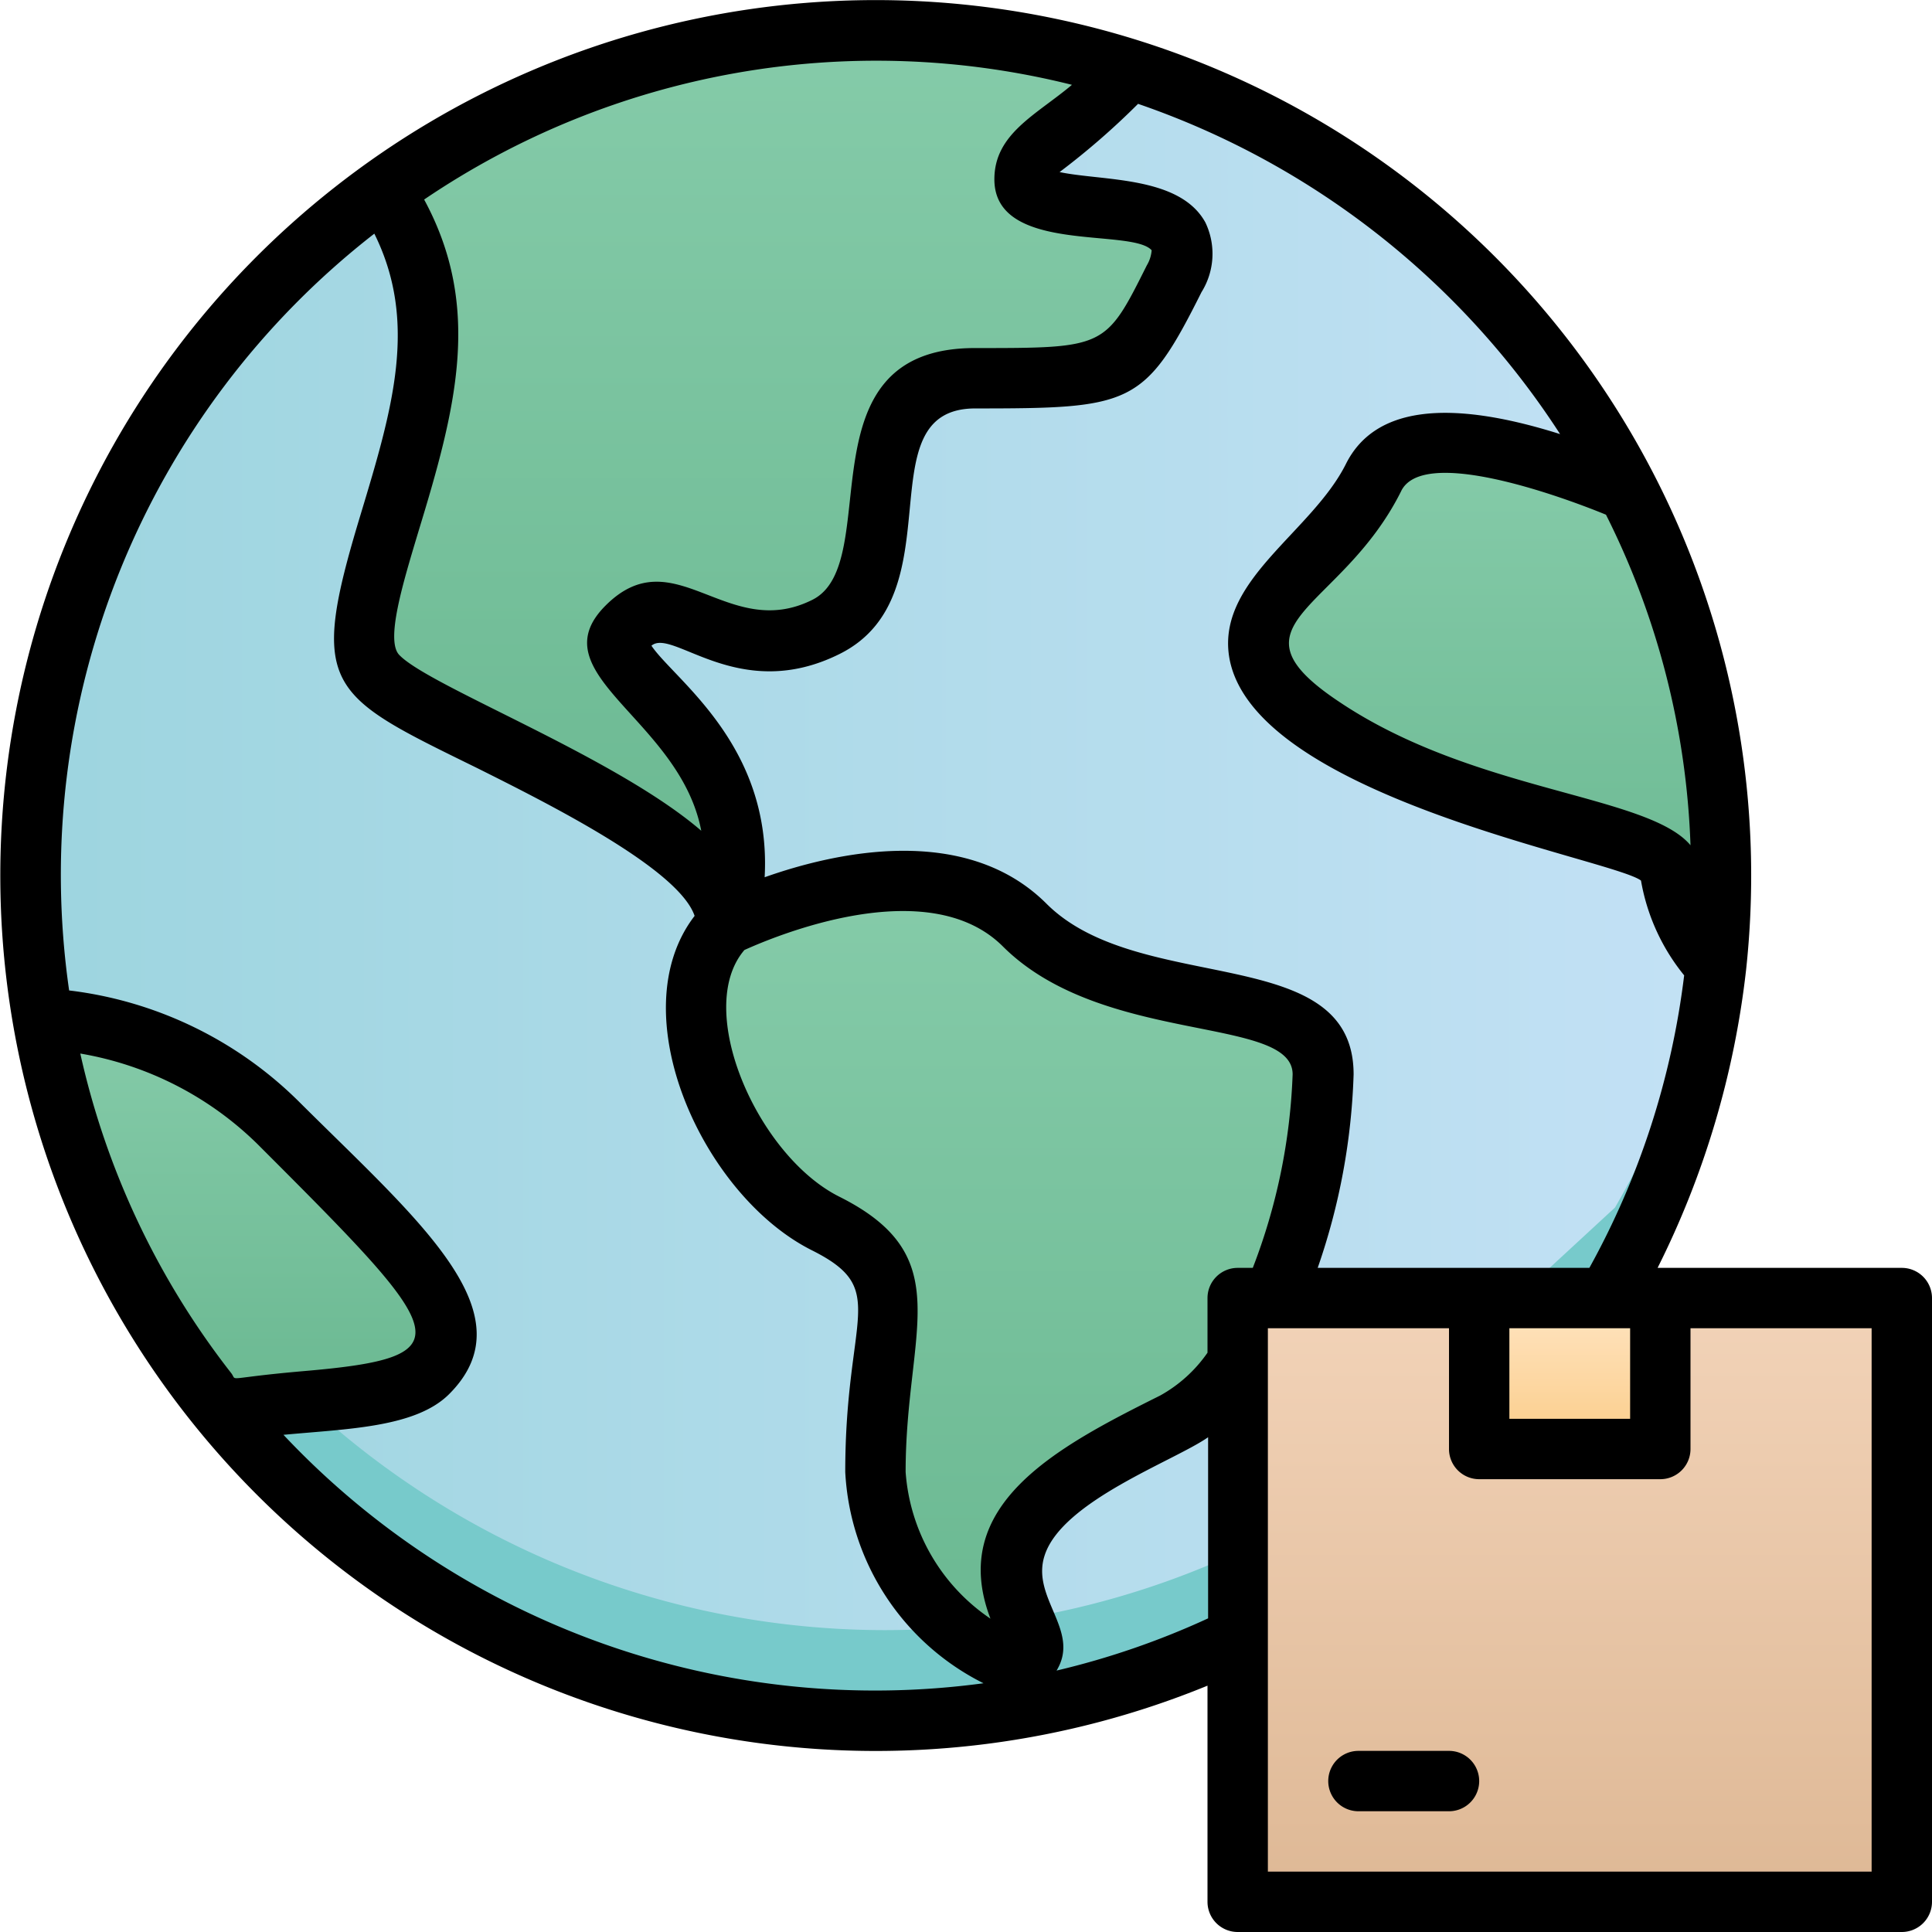 <svg xmlns="http://www.w3.org/2000/svg" xmlns:xlink="http://www.w3.org/1999/xlink" viewBox="0 0 64 64"><defs><style>.cls-1{fill:url(#linear-gradient);}.cls-2{fill:#77cacb;}.cls-3{fill:url(#linear-gradient-3);}.cls-4{fill:url(#linear-gradient-4);}.cls-5{fill:url(#linear-gradient-5);}.cls-6{fill:url(#linear-gradient-6);}.cls-7{fill:url(#linear-gradient-7);}.cls-8{fill:url(#linear-gradient-8);}</style><linearGradient id="linear-gradient" x1="1" y1="29" x2="57" y2="29" gradientUnits="userSpaceOnUse"><stop offset="0" stop-color="#9dd5df"/><stop offset="1" stop-color="#c3e1f5"/></linearGradient><linearGradient id="linear-gradient-3" x1="25.61" y1="30.65" x2="25.61" y2="1" gradientUnits="userSpaceOnUse"><stop offset="0" stop-color="#6ab891"/><stop offset="1" stop-color="#85cba9"/></linearGradient><linearGradient id="linear-gradient-4" x1="33.44" y1="55.03" x2="33.44" y2="29.18" xlink:href="#linear-gradient-3"/><linearGradient id="linear-gradient-5" x1="49.34" y1="32.05" x2="49.34" y2="14.67" xlink:href="#linear-gradient-3"/><linearGradient id="linear-gradient-6" x1="8.1" y1="46.77" x2="8.1" y2="33.73" xlink:href="#linear-gradient-3"/><linearGradient id="linear-gradient-7" x1="52" y1="63" x2="52" y2="43" gradientUnits="userSpaceOnUse"><stop offset="0" stop-color="#deb895"/><stop offset="1" stop-color="#f2d3b8"/></linearGradient><linearGradient id="linear-gradient-8" x1="52" y1="48" x2="52" y2="43" gradientUnits="userSpaceOnUse"><stop offset="0" stop-color="#fbcc88"/><stop offset="1" stop-color="#ffe5c3"/></linearGradient></defs><title>Worldwide Delivery</title><g id="Worldwide_Delivery" data-name="Worldwide Delivery"><path class="cls-1" d="M57,29c0,1-.07,2.06-.16,3-.05.39-.1.77-.17,1.15A27.64,27.64,0,0,1,53.24,43L41,54.3a27.94,27.94,0,0,1-26-1.07,27.58,27.58,0,0,1-7.63-6.46c-.16-.2-.33-.39-.49-.61A27.62,27.62,0,0,1,1.41,33.73l0-.3A27.89,27.89,0,0,1,12.68,6.27s0,0,0,0a27.93,27.93,0,0,1,24.66-4l.38.12A27.92,27.92,0,0,1,53.92,16.27,16.72,16.72,0,0,1,54.74,18v0A27.46,27.46,0,0,1,57,29Z"/><path class="cls-1" d="M57,29c0,1-.07,2.06-.16,3-.05.39-.1.77-.17,1.15A27.64,27.64,0,0,1,53.24,43L41,54.3a27.94,27.94,0,0,1-26-1.07,27.58,27.58,0,0,1-7.63-6.46c-.16-.2-.33-.39-.49-.61A27.62,27.62,0,0,1,1.41,33.73l0-.3A27.89,27.89,0,0,1,12.68,6.27s0,0,0,0a27.93,27.93,0,0,1,24.66-4l.38.12A27.92,27.92,0,0,1,53.92,16.27,16.72,16.72,0,0,1,54.74,18v0A27.46,27.46,0,0,1,57,29Z"/><path class="cls-2" d="M57,29.84c0,.75-.08,1.49-.15,2.21-.05.39-.1.77-.17,1.15A27.64,27.64,0,0,1,53.24,43L41,54.3a27.94,27.94,0,0,1-26-1.07,27.58,27.58,0,0,1-7.63-6.46c-.16-.2-.33-.39-.49-.61A27.62,27.62,0,0,1,1.41,33.73l0-.3A28.07,28.07,0,0,1,1,29a27.58,27.58,0,0,1,.27-3.88c0,.29,0,.59,0,.88a28.07,28.07,0,0,0,.36,4.43l0,.3A27.62,27.62,0,0,0,7.14,43.16c.16.22.33.41.49.61A28.12,28.12,0,0,0,29.26,54a27.82,27.82,0,0,0,12-2.7L53.5,40a27.64,27.64,0,0,0,3.43-9.8Z"/><path class="cls-3" d="M38.88,9.24c-1.64,3.29-1.64,3.29-6.59,3.29s-1.64,6.59-4.94,8.23-4.94-1.64-6.59,0,4.95,3.3,3.3,9.89c0-3.3-9.88-6.59-11.53-8.24s1.65-6.59,1.65-11.53a8.57,8.57,0,0,0-1.47-4.63,27.93,27.93,0,0,1,24.66-4c-1.6,2.11-3.43,2.43-3.43,3.66C33.94,7.59,40.53,5.94,38.88,9.24Z"/><path class="cls-4" d="M41,45.15a5.89,5.89,0,0,1-2.12,2c-3.29,1.64-6.59,3.29-4.94,6.59s-4.94,0-4.94-5,1.65-6.58-1.65-8.23-5.76-7.41-3.29-9.88c0,0,6.59-3.3,9.88,0s9.88,1.64,9.88,4.94A20.63,20.63,0,0,1,42.18,43"/><path class="cls-5" d="M57,29c0,1-.07,2.06-.16,3a6.08,6.08,0,0,1-1.49-3c0-1.65-6.59-1.65-11.53-4.94s0-4.94,1.65-8.24c1.1-2.22,5.62-.75,8.45.45A16.72,16.72,0,0,1,54.74,18v0A27.46,27.46,0,0,1,57,29Z"/><path class="cls-6" d="M14.18,45.47c-1,1-3.94.82-6.81,1.3-.16-.2-.33-.39-.49-.61A27.62,27.62,0,0,1,1.41,33.73a12.12,12.12,0,0,1,7.83,3.51C14.18,42.18,15.82,43.82,14.18,45.47Z"/><rect class="cls-7" x="41" y="43" width="22" height="20"/><rect class="cls-8" x="49" y="43" width="6" height="5"/><path d="M63,42H54.91a29.34,29.34,0,0,0,2.93-9.86A29,29,0,1,0,40,55.84V63a1,1,0,0,0,1,1H63a1,1,0,0,0,1-1V43A1,1,0,0,0,63,42ZM50,44h4v3H50Zm3.2-26.95A26.38,26.38,0,0,1,56,28c-1.41-1.68-7.13-1.75-11.59-4.72-4-2.64,0-3,2-7C47.11,14.78,51.64,16.41,53.2,17.05Zm-1.52-2.67c-3.77-1.19-6.17-.88-7.1,1-1.12,2.22-4.16,3.79-3.88,6.25.55,4.72,12.72,6.82,13.66,7.54a6.81,6.81,0,0,0,1.43,3.14A26.64,26.64,0,0,1,52.65,42h-9a21.49,21.49,0,0,0,1.19-6.41c0-4.42-7.08-2.57-10.17-5.65-2.68-2.68-7-1.71-9.34-.88.24-4.39-3-6.55-3.75-7.67.7-.6,2.9,1.94,6.24.27,3.9-1.95.78-8.13,4.49-8.13,5.17,0,5.61-.09,7.49-3.85a2.4,2.4,0,0,0,.13-2.31C39.08,5.82,36.52,6,35.1,5.7a24.78,24.78,0,0,0,2.6-2.26A27.16,27.16,0,0,1,51.68,14.38ZM41,42a1,1,0,0,0-1,1v1.81a4.65,4.65,0,0,1-1.57,1.42c-3.41,1.7-7.06,3.62-5.62,7.39A6.41,6.41,0,0,1,30,48.76c0-4.7,1.78-7.13-2.2-9.12-2.71-1.36-4.83-6.2-3.14-8.17.95-.43,6.08-2.61,8.57-.11,3.3,3.28,9.59,2.27,9.59,4.23A19.72,19.72,0,0,1,41.5,42ZM13.86,17.61c1.24-4.06,2.13-7.42.19-11A26.69,26.69,0,0,1,35.51,2.81c-1.19,1-2.57,1.62-2.57,3.13,0,2.49,4.54,1.6,5.21,2.35a1.14,1.14,0,0,1-.16.5c-1.37,2.74-1.37,2.74-5.7,2.74-5.84,0-2.95,7.13-5.38,8.34-2.82,1.41-4.58-2.08-6.85.19s2.46,3.75,3.17,7.46c-2.84-2.45-9-4.78-10-5.82C12.76,21.23,13.35,19.31,13.86,17.61ZM2.66,34.9a11,11,0,0,1,5.87,3c6.34,6.34,7,7.05,1.53,7.52-2.64.23-2.2.35-2.39.08A26.56,26.56,0,0,1,2.66,34.9ZM9.39,47.53c2.13-.2,4.38-.24,5.49-1.35,2.67-2.67-1-5.73-4.94-9.65a13,13,0,0,0-7.65-3.72A26.91,26.91,0,0,1,12.4,7.74c1.46,2.94.6,5.81-.45,9.29C10.2,22.8,10.83,23,15.8,25.44c2.38,1.19,6.68,3.34,7.21,4.9-2.48,3.22.27,9.27,3.89,11.08,2.59,1.3,1.1,2.1,1.1,7.34a8.3,8.3,0,0,0,4.58,7A26.9,26.9,0,0,1,9.39,47.53ZM35,55.34c.81-1.33-.87-2.41-.39-3.83.6-1.8,4.3-3.12,5.41-3.9v6A26.47,26.47,0,0,1,35,55.34ZM62,62H42V44h6v4a1,1,0,0,0,1,1h6a1,1,0,0,0,1-1V44h6Z"/><path d="M48,58H45a1,1,0,0,0,0,2h3A1,1,0,0,0,48,58Z"/></g></svg>